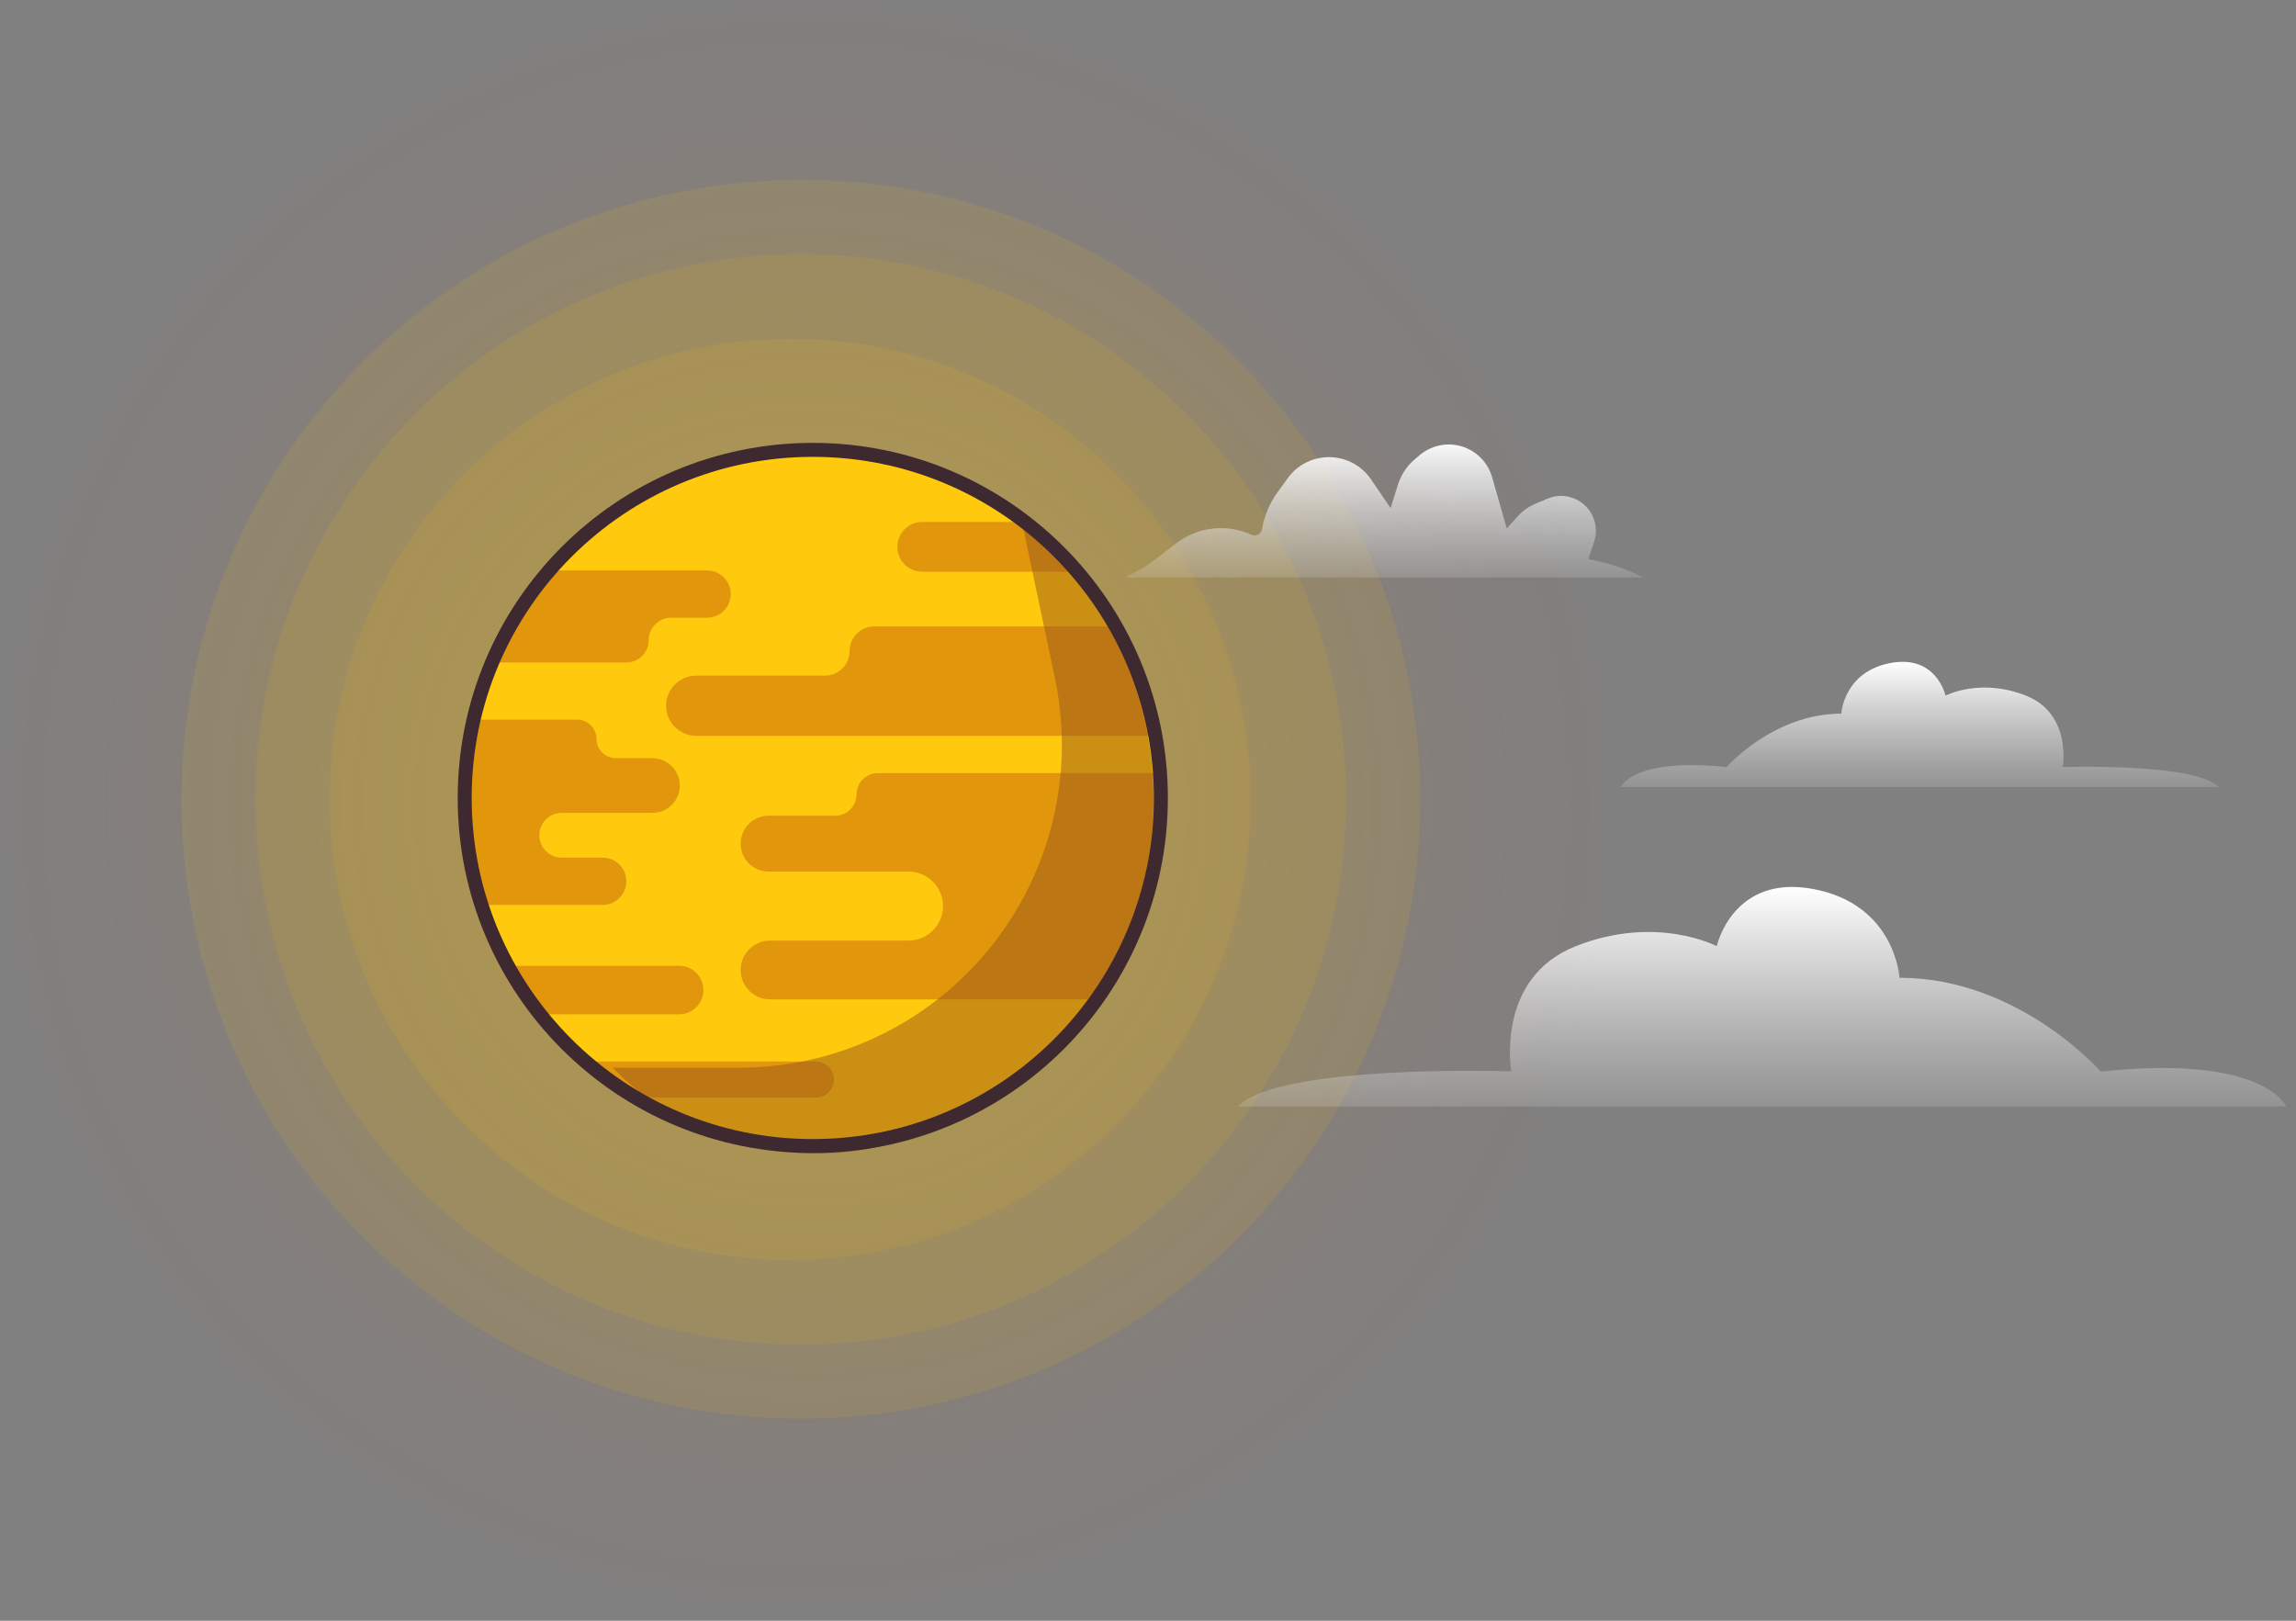 <svg width="102" height="72" viewBox="0 0 102 72" fill="none" xmlns="http://www.w3.org/2000/svg">
<rect x="0" y="0" width="102" height="72" fill="#808080" stroke="none"/>
<path d="M11.356 35.509C11.356 48.886 22.201 59.731 35.578 59.731C48.955 59.731 59.799 48.886 59.799 35.509C59.799 22.132 48.955 11.288 35.578 11.288C22.201 11.288 11.356 22.132 11.356 35.509Z" fill="#FFC700" fill-opacity="0.1"/>
<path d="M8.064 35.509C8.064 50.705 20.382 63.023 35.578 63.023C50.773 63.023 63.091 50.705 63.091 35.509C63.091 20.314 50.773 7.995 35.578 7.995C20.382 7.995 8.064 20.314 8.064 35.509Z" fill="#FFC700" fill-opacity="0.1"/>
<path d="M14.648 35.509C14.648 46.808 23.808 55.968 35.107 55.968C46.407 55.968 55.566 46.808 55.566 35.509C55.566 24.21 46.407 15.05 35.107 15.05C23.808 15.05 14.648 24.21 14.648 35.509Z" fill="#FFC700" fill-opacity="0.1"/>
<path d="M0.068 35.744C0.068 55.485 16.072 71.489 35.813 71.489C55.554 71.489 71.557 55.485 71.557 35.744C71.557 16.003 55.554 0 35.813 0C16.072 0 0.068 16.003 0.068 35.744Z" fill="url(#paint0_radial_288_178)" fill-opacity="0.1"/>
<path d="M20.755 35.449C20.755 43.989 27.678 50.913 36.218 50.913C44.759 50.913 51.682 43.989 51.682 35.449C51.682 26.909 44.759 19.985 36.218 19.985C27.678 19.985 20.755 26.909 20.755 35.449Z" fill="#FFC90D"/>
<path d="M31.413 25.343H25.891H24.29L21.703 29.43H27.824C28.373 29.43 28.818 28.985 28.818 28.436C28.818 27.887 29.263 27.441 29.812 27.441H31.413C31.993 27.441 32.463 26.972 32.463 26.392C32.463 25.813 31.993 25.343 31.413 25.343Z" fill="#E1960C"/>
<path d="M25.642 31.97H21.197C20.755 33.443 20.763 36.664 20.763 36.885C20.763 37.106 21.026 39.112 21.468 40.199H23.958H26.775C27.354 40.199 27.824 39.729 27.824 39.149C27.824 38.57 27.354 38.1 26.775 38.1H26.498H24.952C24.403 38.1 23.958 37.655 23.958 37.106C23.958 36.557 24.403 36.112 24.952 36.112H26.498H28.984C29.655 36.112 30.199 35.568 30.199 34.897C30.199 34.226 29.655 33.682 28.984 33.682H27.355C26.882 33.682 26.498 33.298 26.498 32.826C26.498 32.353 26.115 31.97 25.642 31.97Z" fill="#E1960C"/>
<path d="M30.172 42.905H22.556L24.29 45.059H30.171C30.766 45.059 31.248 44.577 31.248 43.982C31.248 43.387 30.767 42.905 30.172 42.905Z" fill="#E1960C"/>
<path d="M36.246 47.158H26.109L28.288 48.759H36.246C36.688 48.759 37.047 48.401 37.047 47.958C37.047 47.516 36.688 47.158 36.246 47.158Z" fill="#E1960C"/>
<path d="M38.839 27.828H49.687L51.333 32.688H37.429H30.928C30.19 32.688 29.591 32.089 29.591 31.351C29.591 30.613 30.19 30.015 30.928 30.015H36.652C37.256 30.015 37.745 29.525 37.745 28.921C37.745 28.317 38.235 27.828 38.839 27.828Z" fill="#E1960C"/>
<path d="M40.968 23.189H45.69L48.041 25.398H40.968C40.358 25.398 39.863 24.903 39.863 24.293C39.863 23.683 40.358 23.189 40.968 23.189Z" fill="#E1960C"/>
<path d="M38.997 34.345H51.569L50.688 40.937L48.511 44.396H37.79H34.21C33.489 44.396 32.904 43.812 32.904 43.091C32.904 42.37 33.489 41.785 34.21 41.785H40.36C41.207 41.785 41.894 41.099 41.894 40.252C41.894 39.405 41.207 38.718 40.36 38.718H34.145C33.46 38.718 32.904 38.163 32.904 37.478C32.904 36.793 33.46 36.238 34.145 36.238H37.104C37.627 36.238 38.05 35.814 38.05 35.291C38.05 34.769 38.474 34.345 38.997 34.345Z" fill="#E1960C"/>
<path d="M46.865 30.124L45.331 22.858L47.279 25.055C50.96 29.205 52.187 34.985 50.508 40.272L50.336 40.815C49.169 44.492 46.575 47.545 43.136 49.292L41.977 49.881C37.051 52.383 31.071 51.391 27.216 47.434H32.828C36.061 47.434 39.199 46.342 41.734 44.334C46.002 40.955 47.989 35.451 46.865 30.124Z" fill="#99571A" fill-opacity="0.5"/>
<path d="M20.644 35.449C20.644 43.989 27.568 50.913 36.108 50.913C44.648 50.913 51.572 43.989 51.572 35.449C51.572 26.909 44.648 19.985 36.108 19.985C27.568 19.985 20.644 26.909 20.644 35.449Z" stroke="#3E2931" stroke-width="0.621"/>
<path d="M73.008 25.652H57.247H50L50.633 25.307C50.875 25.175 51.106 25.024 51.324 24.855L52.24 24.146C53.202 23.401 54.497 23.252 55.603 23.759C55.795 23.847 56.018 23.733 56.06 23.526L56.088 23.386C56.195 22.85 56.416 22.343 56.735 21.899L57.204 21.248C57.629 20.657 58.312 20.308 59.039 20.308C59.788 20.308 60.488 20.678 60.909 21.297L61.776 22.572L62.106 21.527C62.245 21.085 62.507 20.693 62.861 20.395L63.074 20.216C63.664 19.719 64.488 19.605 65.191 19.925C65.725 20.168 66.126 20.633 66.287 21.197L66.939 23.478L67.432 22.931C67.644 22.695 67.906 22.508 68.199 22.384L68.744 22.154C69.508 21.83 70.391 22.166 70.747 22.914C70.919 23.276 70.945 23.69 70.818 24.07L70.563 24.837L70.732 24.871C71.521 25.029 72.288 25.292 73.008 25.652Z" fill="url(#paint1_linear_288_178)"/>
<path d="M93.325 47.603C93.325 47.603 89.687 43.437 84.386 43.437C84.386 43.437 84.209 40.2 80.591 39.501C76.973 38.801 76.267 42.034 76.267 42.034C76.267 42.034 73.59 40.615 70.003 42.034C66.415 43.453 67.138 47.593 67.138 47.593C67.138 47.593 56.764 47.258 55 49.156H101.564C101.564 49.156 100.624 46.83 93.325 47.603Z" fill="url(#paint2_linear_288_178)"/>
<path d="M76.7 34.08C76.7 34.08 78.776 31.703 81.8 31.703C81.8 31.703 81.901 29.857 83.965 29.458C86.028 29.059 86.431 30.904 86.431 30.904C86.431 30.904 87.959 30.094 90.005 30.904C92.052 31.713 91.639 34.075 91.639 34.075C91.639 34.075 97.558 33.884 98.564 34.966H72C72 34.966 72.537 33.639 76.7 34.08Z" fill="url(#paint3_linear_288_178)"/>
<defs>
<radialGradient id="paint0_radial_288_178" cx="0" cy="0" r="1" gradientUnits="userSpaceOnUse" gradientTransform="translate(35.813 35.744) rotate(90) scale(37.195)">
<stop offset="0.371" stop-color="#FFB800"/>
<stop offset="1" stop-color="#F84006" stop-opacity="0"/>
</radialGradient>
<linearGradient id="paint1_linear_288_178" x1="61.504" y1="19.402" x2="61.504" y2="25.652" gradientUnits="userSpaceOnUse">
<stop stop-color="white"/>
<stop offset="1" stop-color="#DFDFDF" stop-opacity="0.2"/>
</linearGradient>
<linearGradient id="paint2_linear_288_178" x1="78.282" y1="39.402" x2="78.282" y2="49.156" gradientUnits="userSpaceOnUse">
<stop stop-color="white"/>
<stop offset="1" stop-color="#DFDFDF" stop-opacity="0.2"/>
</linearGradient>
<linearGradient id="paint3_linear_288_178" x1="85.282" y1="29.402" x2="85.282" y2="34.966" gradientUnits="userSpaceOnUse">
<stop stop-color="white"/>
<stop offset="1" stop-color="#DFDFDF" stop-opacity="0.2"/>
</linearGradient>
</defs>
</svg>
